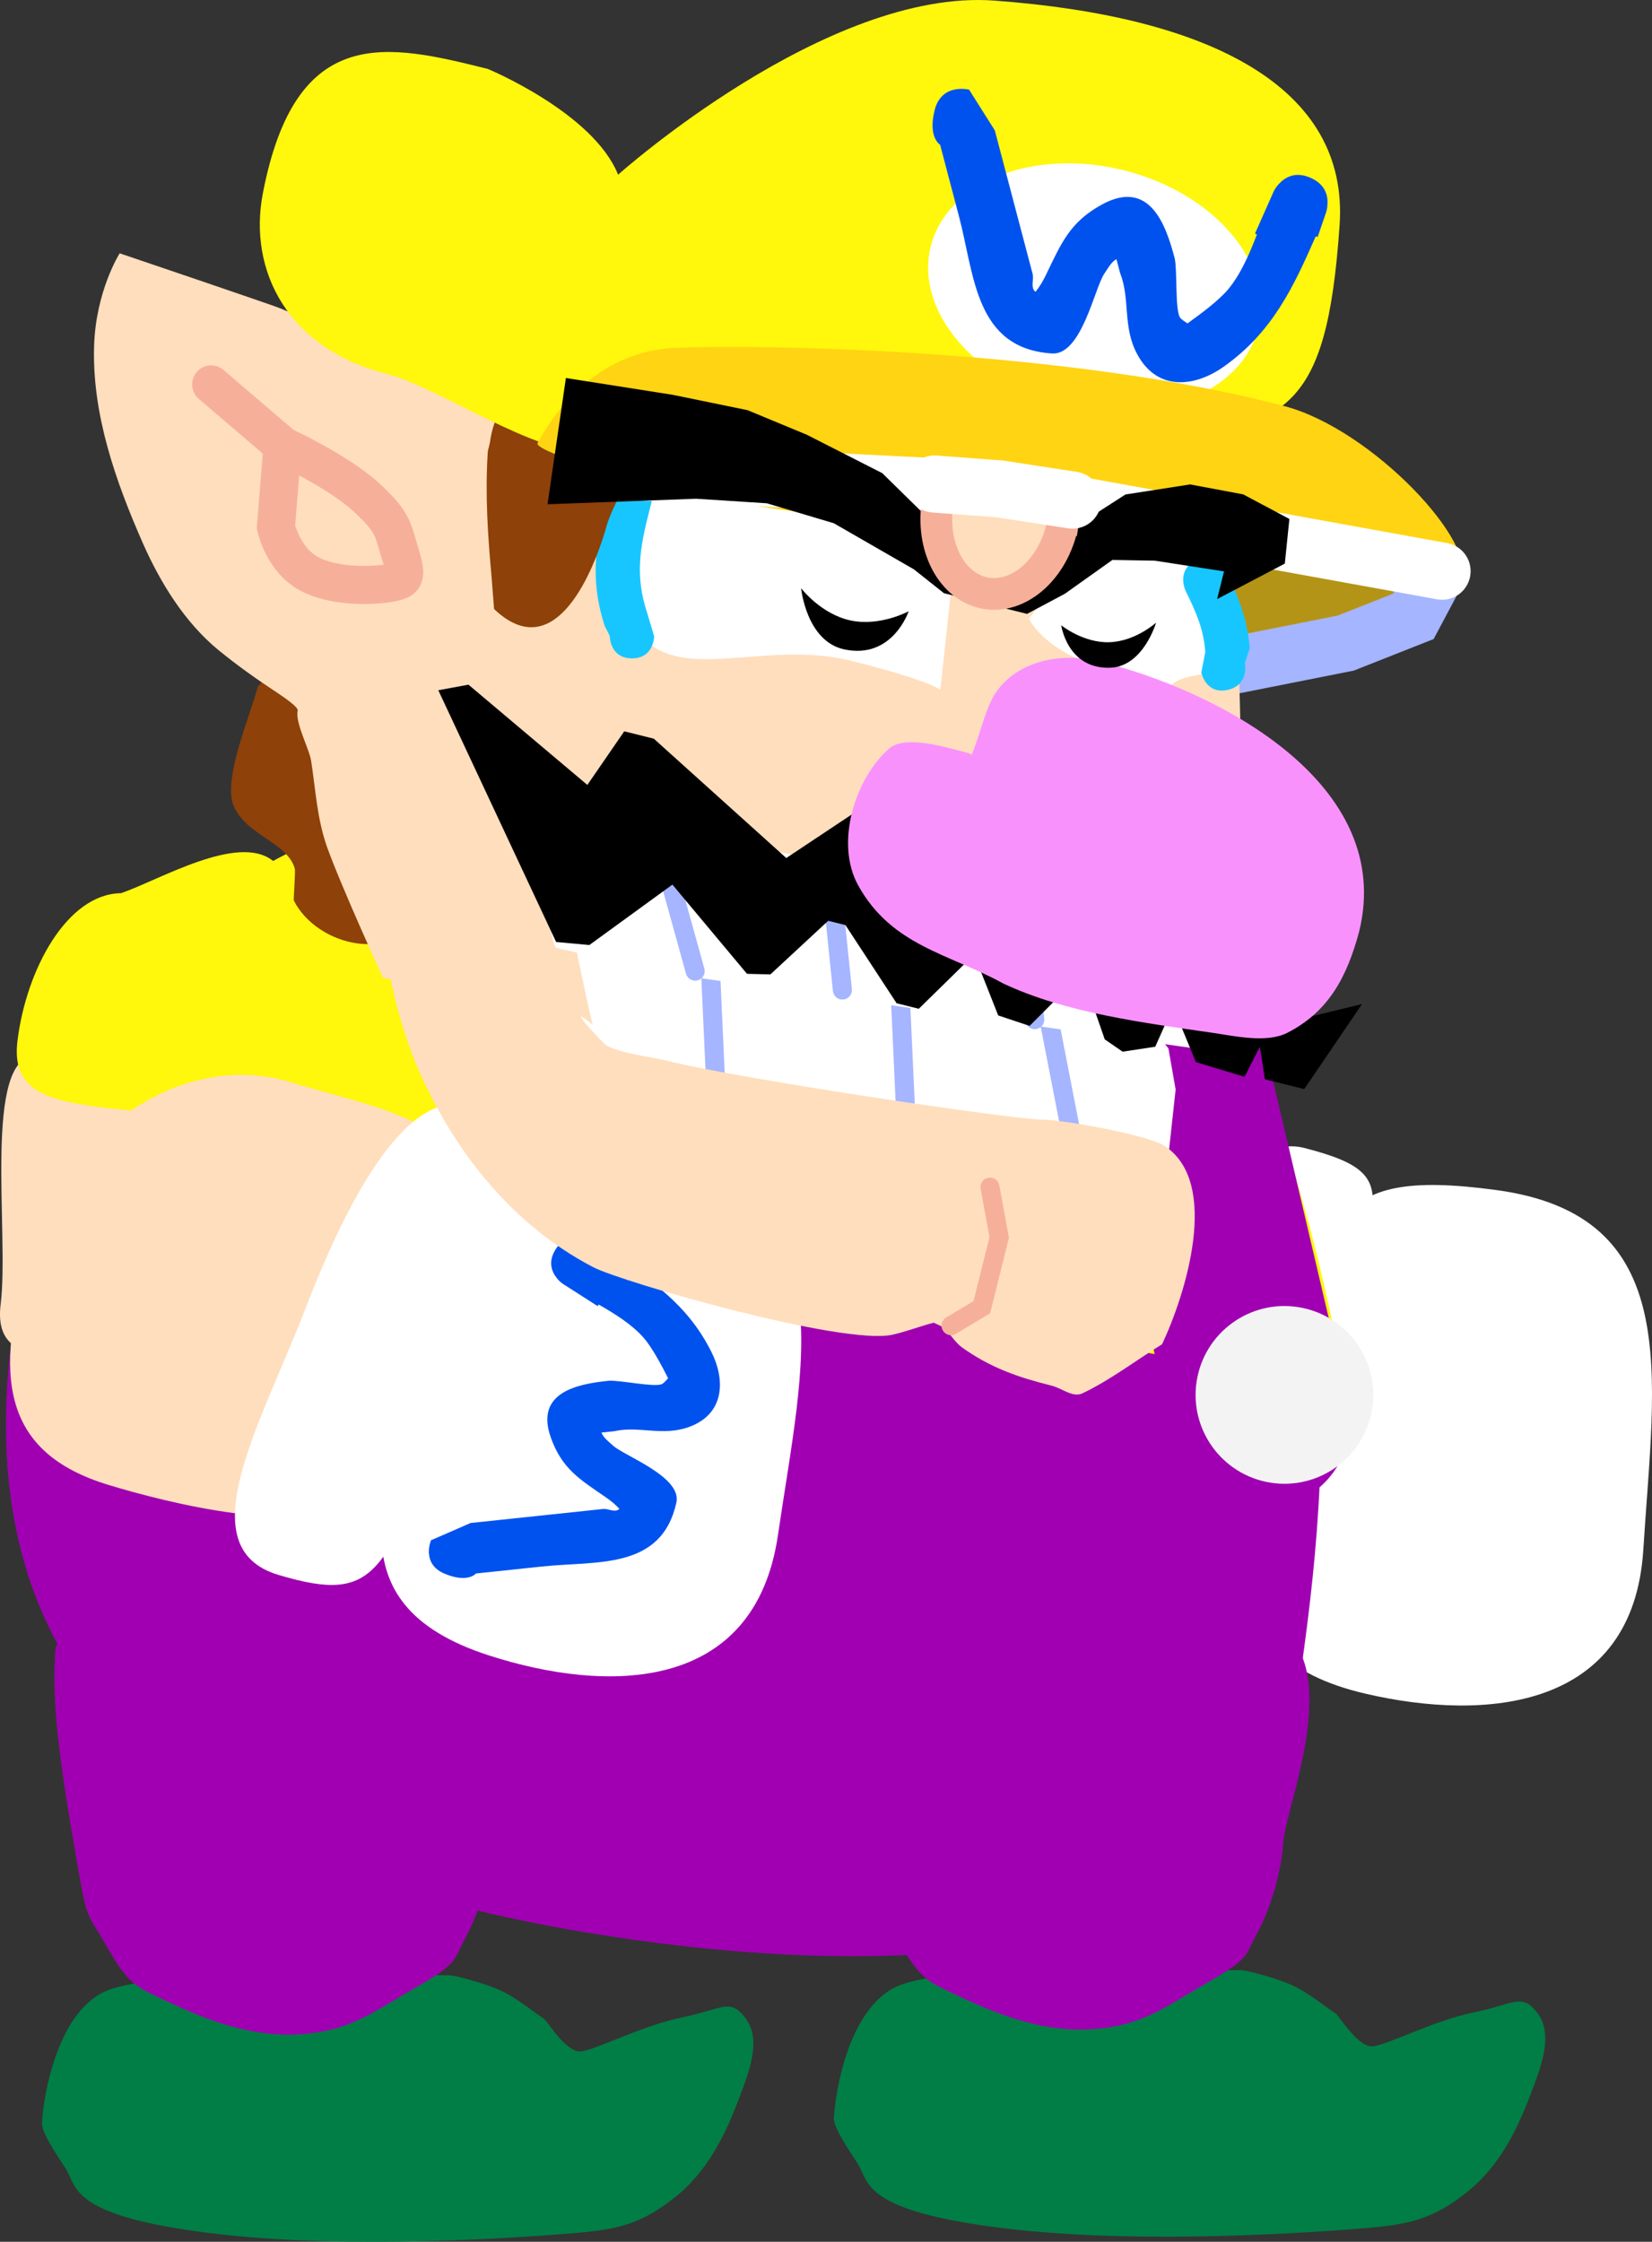 <svg version="1.1" xmlns="http://www.w3.org/2000/svg" xmlns:xlink="http://www.w3.org/1999/xlink" width="130.169" height="176.597" viewBox="0,0,130.169,176.597"><rect x="0" y="0" width="130.169" height="176.597" fill="#333333" stroke="none"/><g transform="translate(-193.893,-97.8)"><g data-paper-data="{&quot;isPaintingLayer&quot;:true}" fill-rule="nonzero" stroke-linejoin="miter" stroke-miterlimit="10" stroke-dasharray="" stroke-dashoffset="0" style="mix-blend-mode: normal"><g data-paper-data="{&quot;origRot&quot;:0,&quot;index&quot;:null}" stroke-width="0" stroke-linecap="butt"><g data-paper-data="{&quot;origPos&quot;:null}" stroke="none"><path d="M277.031,210.624c-10.485,-0.42 -16.418,1.836 -16.192,-3.82c0.226,-5.656 -3.061,-19.351 1.155,-19.756c3.527,-0.339 29.643,-0.313 32.574,1.678c2.28,1.549 0.107,7.627 -0.367,19.456c-0.226,5.656 -6.685,2.862 -17.17,2.443z" data-paper-data="{&quot;origRot&quot;:0,&quot;origPos&quot;:null}" fill="#ffdebd"/><path d="M276.336,190.907c-10.485,-0.42 -16.114,0.76 -15.887,-4.896c0.226,-5.656 2.947,-11.841 7.163,-12.246c2.849,-1.228 8.805,-5.513 11.736,-3.522c7.285,1.106 16.361,10.136 15.888,21.964c-0.506,4.183 -8.415,-0.881 -18.9,-1.3z" data-paper-data="{&quot;origRot&quot;:0,&quot;origPos&quot;:null}" fill="#fff70c"/></g><g data-paper-data="{&quot;origPos&quot;:null}"><path d="M296.357,199.475c-1.885,8.728 -0.197,13.97 -6.514,20.28c-3.443,3.439 -14.61,1.572 -19.366,0.544c-8.502,-1.836 -9.836,-7.669 -7.65,-17.791c2.186,-10.122 10.85,-16.839 19.353,-15.003c8.502,1.836 16.363,1.848 14.177,11.97z" data-paper-data="{&quot;origPos&quot;:null,&quot;origRot&quot;:0}" fill="#ffdebd" stroke="#ffdebd"/><g data-paper-data="{&quot;origPos&quot;:null,&quot;origRot&quot;:0}" fill="#ffffff" stroke="none"><path d="M311.788,191.545c14.846,2.007 12.453,14.556 11.589,28.339c-0.792,12.631 -12.464,13.53 -21.891,11.336c-12.993,-3.024 -9.678,-12.557 -6.094,-24.695c3.585,-12.138 2.533,-16.855 16.395,-14.98z" data-paper-data="{&quot;origRot&quot;:0,&quot;origPos&quot;:null}"/><path d="M284.796,205.192c2.755,-9.375 6.694,-18.312 11.911,-16.953c8.933,2.327 5.015,4.159 0.317,21.737c-4.124,15.431 -4.36,18.012 -12.594,16.289c-7.36,-1.54 -2.389,-11.699 0.367,-21.073z" data-paper-data="{&quot;origRot&quot;:0,&quot;origPos&quot;:null}"/></g></g></g><g data-paper-data="{&quot;origPos&quot;:null}"><path d="M236.136,167.435c15.207,2.423 40.87,0.996 51.27,11.205c13.959,13.703 11.036,38.225 8.233,55.812c-2.584,16.212 -26.47,20.218 -54.591,15.736c-28.12,-4.481 -51.827,-16.599 -45.718,-50.261c3.176,-12.18 12.686,-36.973 40.807,-32.492z" data-paper-data="{&quot;origPos&quot;:null,&quot;index&quot;:null}" fill="#a000b2" stroke="none" stroke-width="0" stroke-linecap="butt"/><path d="M242.433,162.869c15.207,2.423 36.032,2.757 46.432,12.966c7.04,6.911 11.105,31.834 11.105,31.834c0,0 -36.041,-8.529 -45.667,-6.133c-4.316,1.074 -17.376,4.453 -23.019,5.072c-2.957,0.325 -33.986,-4.642 -28.263,-23.177c3.176,-12.18 11.291,-25.044 39.412,-20.562z" data-paper-data="{&quot;origPos&quot;:null,&quot;index&quot;:null}" fill="#fff70c" stroke="none" stroke-width="0" stroke-linecap="butt"/><path d="M239.998,203.965l4.106,-35.294" data-paper-data="{&quot;origPos&quot;:null}" fill="none" stroke="#a000b2" stroke-width="17" stroke-linecap="round"/><path d="M246.91,205.067c-0.608,3.818 -4.197,6.42 -8.014,5.811c-3.818,-0.608 -6.42,-4.197 -5.811,-8.014c0.608,-3.818 4.197,-6.42 8.014,-5.811c3.818,0.608 6.42,4.197 5.811,8.014z" data-paper-data="{&quot;origPos&quot;:null}" fill="#f3f3f3" stroke="none" stroke-width="0" stroke-linecap="butt"/><path d="M281.467,172.35l5.966,12.365l5.854,24.955" data-paper-data="{&quot;origPos&quot;:null,&quot;origRot&quot;:0}" fill="none" stroke="#a000b2" stroke-width="14" stroke-linecap="round"/><path d="M302.012,208.785c-0.608,3.818 -4.197,6.42 -8.014,5.811c-3.818,-0.608 -6.42,-4.197 -5.811,-8.014c0.608,-3.818 4.197,-6.42 8.014,-5.811c3.818,0.608 6.42,4.197 5.811,8.014z" data-paper-data="{&quot;origPos&quot;:null}" fill="#f3f3f3" stroke="none" stroke-width="0" stroke-linecap="butt"/></g><g data-paper-data="{&quot;origPos&quot;:null}" stroke-width="0" stroke-linecap="round"><path d="M291.667,253c0.506,0 2.909,0.669 4.048,1.19c1.338,0.613 2.814,1.854 3.445,2.242c0.21,0.129 1.709,2.613 2.84,2.567c1.131,-0.045 4.772,-2.005 8,-2.667c3.228,-0.662 3.79,-1.555 5,0c1.21,1.555 0.526,3.745 -0.333,6c-0.859,2.255 -2.155,5.653 -5,8c-2.845,2.347 -4.85,2.715 -8.333,3c-3.483,0.285 -17.356,1.339 -28.333,0c-10.977,-1.339 -10.634,-3.532 -11.467,-5c-0.251,-0.442 -1.973,-2.814 -1.933,-3.667c0.098,-2.097 1.212,-9.061 5.333,-10.533c4.122,-1.472 15.664,-1.133 26.733,-1.133z" data-paper-data="{&quot;origPos&quot;:null}" fill="#007e45" stroke="#000000"/><path d="M264.667,250.667c-1.739,-3.082 -1.403,-1.297 -2.667,-8.667c-1.263,-7.37 -1.598,-11.317 -1.333,-14.667c0.293,-3.705 27.168,-4.48 33.333,-1.667c6.166,2.813 1.163,14.489 1,17.333c-0.117,2.047 -0.923,5.026 -2,7c-1.077,1.974 -0.574,2.03 -4,4c-3.426,1.97 -5.169,3.455 -9.333,3.667c-4.165,0.212 -8.047,-1.6 -10.333,-2.667c-2.286,-1.067 -2.928,-1.251 -4.667,-4.333z" data-paper-data="{&quot;origPos&quot;:null}" fill="#a000b2" stroke="#b100c6"/></g><g data-paper-data="{&quot;origPos&quot;:null}" stroke-width="0" stroke-linecap="round"><path d="M229.267,253.4c0.506,0 2.909,0.669 4.048,1.19c1.338,0.613 2.814,1.854 3.445,2.242c0.21,0.129 1.709,2.613 2.84,2.567c1.131,-0.045 4.772,-2.005 8,-2.667c3.228,-0.662 3.79,-1.555 5,0c1.21,1.555 0.526,3.745 -0.333,6c-0.859,2.255 -2.155,5.653 -5,8c-2.845,2.347 -4.85,2.715 -8.333,3c-3.483,0.285 -17.356,1.339 -28.333,0c-10.977,-1.339 -10.634,-3.532 -11.467,-5c-0.251,-0.442 -1.973,-2.814 -1.933,-3.667c0.098,-2.097 1.212,-9.061 5.333,-10.533c4.122,-1.472 15.664,-1.133 26.733,-1.133z" data-paper-data="{&quot;origPos&quot;:null}" fill="#007e45" stroke="#000000"/><path d="M202.267,251.067c-1.739,-3.082 -1.403,-1.297 -2.667,-8.667c-1.263,-7.37 -1.598,-11.317 -1.333,-14.667c0.293,-3.705 27.168,-4.48 33.333,-1.667c6.166,2.813 1.163,14.489 1,17.333c-0.117,2.047 -0.923,5.026 -2,7c-1.077,1.974 -0.574,2.03 -4,4c-3.426,1.97 -5.169,3.455 -9.333,3.667c-4.165,0.212 -8.047,-1.6 -10.333,-2.667c-2.286,-1.067 -2.928,-1.251 -4.667,-4.333z" data-paper-data="{&quot;origPos&quot;:null}" fill="#a000b2" stroke="#b100c6"/></g><g data-paper-data="{&quot;origRot&quot;:0}" stroke-linecap="butt"><g data-paper-data="{&quot;origPos&quot;:null}" stroke="none" stroke-width="0"><path d="M227.081,204.652c-0.692,5.618 -6.898,2.301 -17.313,1.019c-10.415,-1.283 -16.514,0.476 -15.822,-5.142c0.692,-5.618 -1.455,-19.538 2.78,-19.594c3.543,-0.047 29.568,2.132 32.324,4.358c2.144,1.732 -0.522,7.61 -1.97,19.359z" data-paper-data="{&quot;origRot&quot;:0,&quot;origPos&quot;:null}" fill="#ffdebd"/><path d="M229.43,188.818c-0.85,4.127 -8.313,-1.571 -18.728,-2.854c-10.415,-1.283 -16.122,-0.571 -15.43,-6.189c0.692,-5.618 3.913,-11.558 8.149,-11.614c2.94,-0.989 9.23,-4.768 11.986,-2.542c7.169,1.703 15.47,11.451 14.023,23.2z" data-paper-data="{&quot;origRot&quot;:0,&quot;origPos&quot;:null}" fill="#fff70c"/></g><g data-paper-data="{&quot;origPos&quot;:null}"><path d="M229.948,196.153c-2.598,8.543 -1.348,13.906 -8.164,19.674c-3.715,3.143 -14.69,0.362 -19.345,-1.054c-8.322,-2.531 -9.17,-8.454 -6.157,-18.362c3.013,-9.907 12.202,-15.887 20.524,-13.356c8.322,2.531 16.155,3.191 13.142,13.098z" data-paper-data="{&quot;origPos&quot;:null,&quot;origRot&quot;:0}" fill="#ffdebd" stroke="#ffdebd" stroke-width="0"/><g data-paper-data="{&quot;origPos&quot;:null,&quot;origRot&quot;:0}" fill="#ffffff" stroke="none" stroke-width="0"><path d="M245.98,189.523c14.63,3.225 11.211,15.533 9.213,29.199c-1.831,12.523 -13.538,12.456 -22.751,9.492c-12.7,-4.085 -8.61,-13.313 -4.037,-25.113c4.573,-11.801 3.914,-16.588 17.575,-13.577z" data-paper-data="{&quot;origRot&quot;:0,&quot;origPos&quot;:null}"/><path d="M231.223,184.985c8.711,3.056 4.655,4.558 -1.476,21.69c-5.382,15.038 -5.831,17.591 -13.895,15.195c-7.208,-2.142 -1.416,-11.856 2.103,-20.971c3.519,-9.116 8.182,-17.698 13.268,-15.913z" data-paper-data="{&quot;origRot&quot;:0,&quot;origPos&quot;:null}"/></g><path d="M228.906,221.76c-1.839,-0.786 -1.053,-2.625 -1.053,-2.625l3.121,-1.361c1.74,-0.184 3.481,-0.368 5.221,-0.552c1.74,-0.184 3.481,-0.368 5.221,-0.552c0.373,-0.039 0.771,0.226 1.122,0.094c0.054,-0.02 0.108,-0.056 0.162,-0.1c-0.308,-0.344 -0.674,-0.641 -1.08,-0.92c-2.041,-1.404 -3.434,-2.229 -4.315,-4.672c-1.321,-3.663 2.221,-4.257 4.552,-4.503c0.872,-0.057 3.517,0.517 4.158,0.276c0.18,-0.068 0.358,-0.3 0.523,-0.47c-0.485,-0.962 -1.266,-2.441 -1.936,-3.199c-0.919,-1.04 -2.219,-1.859 -3.537,-2.611l-0.08,0.125l-2.681,-1.716c-0.211,-0.132 -0.396,-0.303 -0.545,-0.504c-0.376,-0.468 -0.714,-1.248 -0.095,-2.24c0.011,-0.017 0.021,-0.034 0.033,-0.051c0.64,-0.981 1.489,-1.003 2.073,-0.859c0.194,0.04 0.379,0.108 0.55,0.201l1.573,0.824l-0.067,0.127c3.321,2.109 6.24,4.06 8.128,7.839c1.087,2.176 1.066,4.875 -1.784,5.903c-2.093,0.755 -3.909,-0.113 -5.892,0.332c-0.331,0.035 -0.663,0.07 -0.994,0.105c0.16,0.424 0.569,0.709 0.901,1.017c0.891,0.827 5.45,2.457 5.001,4.499c-1.171,5.326 -6.283,4.58 -10.568,5.033c-1.74,0.184 -3.481,0.368 -5.221,0.552c0,0 -0.648,0.794 -2.488,0.008z" data-paper-data="{&quot;origPos&quot;:null}" fill="#0052ef" stroke="none" stroke-width="0.5"/></g></g><g><g data-paper-data="{&quot;origPos&quot;:null,&quot;origRot&quot;:0}"><path d="M281.338,156.222l-3.555,4.61l0.742,28.7l-42.123,-6.042l-3.235,-2.181l-1.458,-5.173l-0.5,-28.296l32.987,4.106z" data-paper-data="{&quot;origPos&quot;:null}" fill="#a10114" stroke="#a10114" stroke-width="0.5" stroke-linecap="round"/><path d="M230.429,167.723c0.057,-5.062 6.519,-9.094 14.435,-9.006c7.916,0.088 14.287,4.264 14.23,9.326c-0.057,5.062 -6.519,9.094 -14.435,9.006c-7.916,-0.088 -14.287,-4.264 -14.23,-9.326z" data-paper-data="{&quot;origPos&quot;:null,&quot;origRot&quot;:0}" fill="#f4c4f6" stroke="none" stroke-width="0" stroke-linecap="butt"/><g data-paper-data="{&quot;origPos&quot;:null}" stroke-linecap="round"><path d="M239.07,182.438l-2.027,-11.156l40.021,4.83l6.549,1.29l2.346,2.99l0.568,3.234l-0.805,7.357z" data-paper-data="{&quot;origPos&quot;:null}" fill="#ffffff" stroke="#000000" stroke-width="0"/><path d="M276.255,176.598l2.108,10.832" data-paper-data="{&quot;origPos&quot;:null}" fill="none" stroke="#a5b5ff" stroke-width="1.5"/><path d="M264.796,175.406l0.447,9.833" data-paper-data="{&quot;origPos&quot;:null,&quot;origRot&quot;:0}" fill="none" stroke="#a5b5ff" stroke-width="1.5"/><path d="M250.286,183.226l-0.447,-9.833" data-paper-data="{&quot;origPos&quot;:null,&quot;origRot&quot;:0}" fill="none" stroke="#a5b5ff" stroke-width="1.5"/></g><g data-paper-data="{&quot;origPos&quot;:null}"><path d="M232.54,144.493c3.18,1.504 2.689,6.224 2.675,6.514c-0.077,1.637 4.95,26.115 5.382,27.529c-2.554,-2.123 0.913,1.544 1.099,1.637c1.366,0.681 3.366,0.84 4.851,1.21c5.707,1.424 27.048,4.588 29.401,4.611c1.895,0.018 8.422,1.258 9.65,2.039c4.557,2.896 1.645,11.885 -0.142,15.662c-2.092,1.289 -4.057,2.81 -6.275,3.866c-0.752,0.358 -1.617,-0.403 -2.426,-0.605c-2.629,-0.656 -4.811,-1.407 -7.054,-3.009c-0.575,-0.411 -0.918,-1.083 -1.454,-1.543c-0.161,-0.138 -0.504,-0.278 -0.778,-0.408c-1.096,0.278 -2.155,0.702 -3.259,0.947c-3.876,0.861 -21.292,-4.129 -23.591,-5.329c-6.494,-3.388 -11.141,-9.35 -13.961,-16.038c-3.124,-7.73 -3.084,-15.369 -2.948,-23.54c0.048,-2.908 2.171,-11.161 2.171,-11.161c0,0 2.138,-4.52 6.658,-2.382z" data-paper-data="{&quot;origPos&quot;:null}" fill="#ffdebd" stroke="none" stroke-width="0.5" stroke-linecap="butt"/><path d="M271.897,191.314l0.73,3.961l-0.645,2.587l-0.726,2.911l-2.425,1.456" data-paper-data="{&quot;origPos&quot;:null}" fill="none" stroke="#f6b09a" stroke-width="1.5" stroke-linecap="round"/></g></g><g><path d="M308.056,145.526c-1.526,3.529 -14.839,5.168 -24.401,2.787c-7.705,-1.919 -4.163,-7.998 -3.283,-11.535c0.881,-3.537 15.789,0.995 23.495,2.913c7.705,1.919 5.177,3.551 4.189,5.835z" data-paper-data="{&quot;origPos&quot;:null}" fill="#b49416" stroke="none" stroke-width="0" stroke-linecap="butt"/><path d="M307.195,142.714l-1.937,3.64l-5.334,2.107l-12.286,2.437" data-paper-data="{&quot;origPos&quot;:null}" fill="none" stroke="#a5b5ff" stroke-width="4.5" stroke-linecap="round"/><path d="M217.436,149.877c2.757,0.708 3.96,1.931 5.859,3.897c3.424,3.913 6.088,10.711 3.845,15.733c-1.936,4.335 -8.263,2.887 -10.1,-0.778c-0.022,-0.072 0.139,-2.289 0.083,-2.493c-0.556,-2.05 -3.803,-2.617 -4.81,-4.929c-0.92,-2.112 1.35,-7.249 1.886,-9.402c0,0 2.195,-2.552 3.236,-2.028z" data-paper-data="{&quot;origPos&quot;:null}" fill="#8e4108" stroke="none" stroke-width="0.5" stroke-linecap="butt"/><path d="M224.057,174.811c0,0 -3.293,-7.208 -4.409,-10.325c-0.789,-2.285 -0.875,-4.409 -1.237,-6.733c-0.156,-1.004 -1.282,-3.023 -1.059,-3.98c0.056,-0.24 -0.885,-0.923 -1.666,-1.436c-1.545,-1.014 -3.138,-2.145 -4.567,-3.316c-2.654,-2.175 -4.577,-5.288 -5.954,-8.395c-2.163,-4.91 -4.018,-10.183 -3.858,-15.554c0.13,-4.355 2.016,-7.318 2.016,-7.318c0,0 12.246,4.148 12.649,4.333c1.895,0.873 8.158,2.418 12.072,4.615c1.9,1.066 3.623,1.924 4.951,3.596c0.503,0.633 1.252,2.781 1.549,2.849c2.633,0.603 7.007,-0.777 9.67,-1.143c7.213,-0.991 42.129,4.3 46.075,9.031c0.567,0.68 0.477,1.705 0.688,2.565c0.772,3.147 0.92,24.728 0.503,28.74c-0.221,2.124 -2.276,3.92 -3.787,4.984c-0.684,0.482 -6.973,-0.703 -9.128,-1.24c-10.376,-2.584 -20.688,-5.265 -31.213,-7.176c-2.623,-0.482 -6.156,-0.849 -8.596,-1.971c-0.315,-0.145 -1.717,0.754 -1.56,1.142c0.763,1.879 0.769,10.394 0.769,10.394z" data-paper-data="{&quot;origPos&quot;:null}" fill="#ffdebd" stroke="none" stroke-width="0.5" stroke-linecap="butt"/><path d="M267.988,152.137c0,0 -0.84,-0.74 -7.056,-2.288c-6.217,-1.548 -12.381,1.344 -15.76,-1.271c-2.938,-2.273 -1.31,-13.805 0.637,-13.32c4.506,1.122 23.4,5.508 23.4,5.508l-1.221,11.37z" data-paper-data="{&quot;origPos&quot;:null}" fill="#ffffff" stroke="#f6b09a" stroke-width="0" stroke-linecap="butt"/><path d="M274.976,146.531c0,0 2.817,-3.898 5.634,-4.574c2.934,-0.704 7.337,-0.337 7.337,-0.337c0,0 4.217,8.725 0.567,9.313c-4.198,0.676 0.032,1.554 -6.185,0.006c-6.217,-1.548 -7.353,-4.407 -7.353,-4.407z" data-paper-data="{&quot;index&quot;:null,&quot;origPos&quot;:null}" fill="#ffffff" stroke="#f6b09a" stroke-width="0" stroke-linecap="butt"/><path d="M243.676,149.662c-1.75,-0.013 -1.737,-1.763 -1.737,-1.763l-0.401,-0.804c-1.378,-4.234 -0.504,-7.355 0.538,-11.539c0,0 0.423,-1.698 2.121,-1.275c1.698,0.423 1.275,2.121 1.275,2.121c-0.893,3.588 -1.758,6.071 -0.606,9.611l0.572,1.912c0,0 -0.013,1.75 -1.763,1.737z" data-paper-data="{&quot;origPos&quot;:null}" fill="#18c6ff" stroke="none" stroke-width="0.5" stroke-linecap="butt"/><path d="M232.488,132.75l-0.006,-0.002c0.649,-4.836 3.923,-4.543 7.588,-3.411c1.196,0.369 2.74,0.561 3.284,1.87c1.492,3.592 -0.977,5.211 -1.783,8.448c-1.136,3.716 -4.114,10.529 -8.748,6.121c-0.001,-0.001 -0.189,-2.443 -0.192,-2.475c-0.301,-3.311 -0.52,-6.522 -0.306,-9.851c0,0 0.014,-0.222 0.112,-0.503l-0.016,-0.001c0,0 0.019,-0.078 0.067,-0.196z" data-paper-data="{&quot;origPos&quot;:null}" fill="#8e4108" stroke="none" stroke-width="0.5" stroke-linecap="butt"/><path d="M290.618,152.148c-1.717,0.374 -2.068,-1.37 -2.068,-1.37l0.314,-1.614c-0.132,-1.835 -0.735,-3.151 -1.55,-4.818c0,0 -0.778,-1.591 0.793,-2.398c1.57,-0.807 2.348,0.784 2.348,0.784c1.01,2.066 1.737,3.798 1.905,6.138l-0.376,1.159c0,0 0.351,1.744 -1.365,2.118z" data-paper-data="{&quot;origPos&quot;:null}" fill="#18c6ff" stroke="none" stroke-width="0.5" stroke-linecap="butt"/><path d="M299.447,115.532c-1.039,15.142 -4.345,15.195 -14.118,17.692c-14.241,3.638 -30.324,-1.821 -45.044,0.092c-3.865,0.502 -12.007,-5.084 -15.844,-6.04c-7.85,-1.955 -11.016,-8.13 -9.836,-14.252c2.603,-13.505 9.873,-11.749 17.723,-9.795c0,0 8.316,3.446 10.268,8.333c0,0 16.42,-14.687 29.632,-13.716c17.008,1.249 27.965,6.812 27.219,17.686z" data-paper-data="{&quot;origPos&quot;:null}" fill="#fff70c" stroke="none" stroke-width="0" stroke-linecap="butt"/><path d="M293.039,123.642c-1.268,5.091 -8.074,7.78 -15.201,6.005c-7.128,-1.775 -11.878,-7.341 -10.61,-12.432c1.268,-5.091 8.074,-7.78 15.201,-6.005c7.128,1.775 11.878,7.341 10.61,12.432z" data-paper-data="{&quot;origPos&quot;:null}" fill="#ffffff" stroke="none" stroke-width="0" stroke-linecap="butt"/><path d="M267.54,106.466c0.554,-2.158 2.712,-1.603 2.712,-1.603l2.026,3.206c0.497,1.885 0.993,3.77 1.49,5.655c0.497,1.885 0.993,3.77 1.49,5.655c0.106,0.404 -0.119,0.887 0.086,1.251c0.032,0.056 0.08,0.11 0.138,0.162c0.327,-0.398 0.592,-0.85 0.831,-1.345c1.2,-2.484 1.874,-4.157 4.414,-5.54c3.809,-2.074 5.062,1.726 5.727,4.25c0.21,0.951 0.025,3.959 0.399,4.624c0.105,0.187 0.391,0.344 0.606,0.496c0.977,-0.697 2.473,-1.807 3.194,-2.672c0.99,-1.188 1.672,-2.757 2.277,-4.335l-0.151,-0.067l1.436,-3.241c0.11,-0.254 0.267,-0.487 0.463,-0.685c0.452,-0.493 1.253,-0.998 2.45,-0.484c0.021,0.009 0.041,0.018 0.062,0.027c1.188,0.539 1.356,1.47 1.296,2.137c-0.011,0.22 -0.055,0.436 -0.128,0.639l-0.641,1.871l-0.151,-0.052c-1.76,4.012 -3.415,7.556 -7.256,10.274c-2.212,1.565 -5.187,1.998 -6.801,-0.966c-1.185,-2.177 -0.536,-4.322 -1.362,-6.431c-0.095,-0.359 -0.189,-0.718 -0.284,-1.077c-0.439,0.248 -0.684,0.746 -0.967,1.163c-0.76,1.121 -1.783,6.415 -4.108,6.266c-6.062,-0.389 -6.105,-6.143 -7.328,-10.784c-0.497,-1.885 -0.993,-3.77 -1.49,-5.655c0,0 -0.983,-0.58 -0.429,-2.737z" data-paper-data="{&quot;origPos&quot;:null,&quot;origRot&quot;:0}" fill="#0052ef" stroke="none" stroke-width="0.5" stroke-linecap="butt"/><path d="M308.992,143.595c-0.422,0.78 -43.794,-4.206 -55.844,-5.97c-5.856,-0.857 -17.317,-4.149 -16.895,-4.928c1.56,-2.882 5.002,-7.251 10.871,-7.495c7.091,-0.295 31.077,0.133 47.983,4.592c6.911,1.823 15.445,10.92 13.885,13.802z" data-paper-data="{&quot;origPos&quot;:null}" fill="#ffd412" stroke="none" stroke-width="0" stroke-linecap="butt"/><path d="M210.532,128.084l5.664,4.845c0,0 4.341,2.004 6.552,4.036c2.211,2.033 2.065,2.513 2.672,4.444c0.607,1.931 0.321,2.047 -0.564,2.264c-0.884,0.217 -4.125,0.509 -6.387,-0.56c-2.262,-1.069 -2.833,-3.797 -2.833,-3.797l0.511,-6.331" data-paper-data="{&quot;origPos&quot;:null}" fill="none" stroke="#f6b09a" stroke-width="3" stroke-linecap="round"/><path d="M240.046,134.754l31.976,1.607l35.497,6.434" data-paper-data="{&quot;origPos&quot;:null}" fill="none" stroke="#ffffff" stroke-width="4.5" stroke-linecap="round"/><path d="M289.795,144.994l0.544,-2.183l-5.458,-0.844l-3.335,-0.058l-3.757,2.671l-2.97,1.579l-6.55,-1.631l-2.366,-1.877l-6.309,-3.632l-5.277,-1.572l-5.579,-0.359l-11.702,0.435l1.446,-9.945l8.429,1.326l5.883,1.207l4.671,1.936l5.945,3.026l3.52,3.453l3.761,1.452l4.063,0.239l2.91,-0.306l4.908,-3.158l5.093,-0.793l4.184,0.784l3.64,1.937l-0.36,3.517z" data-paper-data="{&quot;origPos&quot;:null}" fill="#000001" stroke="#ff0000" stroke-width="0" stroke-linecap="round"/><path d="M277.686,138.772c-0.595,3.594 -3.293,6.178 -6.027,5.773c-2.734,-0.406 -4.469,-3.648 -3.874,-7.242c0.595,-3.594 2.166,-1.65 4.9,-1.244c2.734,0.406 5.596,-0.88 5.002,2.713z" data-paper-data="{&quot;origPos&quot;:null,&quot;origRot&quot;:0}" fill="#ffdebd" stroke="#f6b09a" stroke-width="2.5" stroke-linecap="butt"/><path d="M267.526,135.928l5.126,0.383l5.757,0.884" data-paper-data="{&quot;origPos&quot;:null}" fill="none" stroke="#ffffff" stroke-width="4.5" stroke-linecap="round"/><g data-paper-data="{&quot;origPos&quot;:null,&quot;index&quot;:null}" stroke-linecap="round"><path d="M285.902,170.868l2.512,9.577l-40.539,-5.763c0,0 -10.078,-2.134 -10.18,-2.243c-0.308,-0.327 -0.593,-2.605 -0.593,-2.605l-1.516,-7.957l2.937,-0.207z" data-paper-data="{&quot;origPos&quot;:null}" fill="#ffffff" stroke="#000000" stroke-width="0"/><path d="M248.669,174.302l-2.58,-9.305" data-paper-data="{&quot;origPos&quot;:null}" fill="none" stroke="#a5b5ff" stroke-width="1.5"/><path d="M260.269,175.789l-0.865,-8.386" data-paper-data="{&quot;origPos&quot;:null,&quot;origRot&quot;:0}" fill="none" stroke="#a5b5ff" stroke-width="1.5"/><path d="M274.564,169.734l0.865,8.386" data-paper-data="{&quot;origPos&quot;:null,&quot;origRot&quot;:0}" fill="none" stroke="#a5b5ff" stroke-width="1.5"/></g><path d="M301.214,176.895l-4.553,6.698l-3.105,-0.773l-0.39,-2.571l-1.21,2.378l-3.833,-1.161l-1.799,-4.364l-1.404,3.154l-2.571,0.39l-1.408,-0.969l-1.8,-5.189l-4.119,4.127l-2.475,-0.822l-1.896,-4.8l-4.362,4.273l-1.747,-0.435l-4.032,-6.157l-1.359,-0.338l-4.556,4.224l-1.843,-0.047l-5.876,-7.028l-6.544,4.76l-2.62,-0.24l-9.283,-19.831l2.376,-0.439l9.369,7.898l2.906,-4.223l2.329,0.58l10.438,9.401l5.187,-3.449l1.601,0.193l4.372,6.447l4.799,-3.546l2.426,1.016l1.602,1.842l0.536,2.813l3.005,-2.137l2.765,0.482l1.993,4.412l3.297,-1.652l2.669,1.695l1.118,2.958l2.811,-2.185l1.797,2.715l0.777,1.018z" data-paper-data="{&quot;origPos&quot;:null}" fill="#000001" stroke="#ff0000" stroke-width="0" stroke-linecap="round"/><path d="M270.462,157.248c0.665,-1.597 1.084,-3.698 1.894,-4.886c1.789,-2.623 5.339,-3.167 8.167,-2.463c9.489,2.363 23.356,9.668 20.454,21.324c-0.927,3.418 -2.327,6.248 -5.658,7.939c-1.632,0.829 -4.128,0.253 -5.854,0.002c-5.371,-0.781 -11.593,-1.561 -16.537,-3.897c-4.251,-2.34 -8.776,-2.947 -11.417,-7.725c-1.856,-3.358 -0.221,-8.438 2.431,-10.767c1.281,-1.125 4.553,-0.081 6.038,0.289c0,0 0.206,0.051 0.482,0.184z" data-paper-data="{&quot;origPos&quot;:null}" fill="#f991fd" stroke="none" stroke-width="0.5" stroke-linecap="butt"/></g><path d="M265.49,145.952c0,0 -1.268,3.819 -5.075,3.003c-2.992,-0.641 -3.399,-4.819 -3.399,-4.819c0,0 1.548,2.036 3.888,2.538c2.34,0.501 4.586,-0.722 4.586,-0.722z" fill="#000000" stroke="none" stroke-width="0" stroke-linecap="butt"/><path d="M281.287,148.391c2.063,-0.056 3.696,-1.538 3.696,-1.538c0,0 -1.004,3.478 -3.641,3.55c-3.356,0.091 -3.829,-3.346 -3.829,-3.346c0,0 1.712,1.391 3.775,1.335z" data-paper-data="{&quot;index&quot;:null}" fill="#000000" stroke="none" stroke-width="0" stroke-linecap="butt"/></g></g></g></svg>